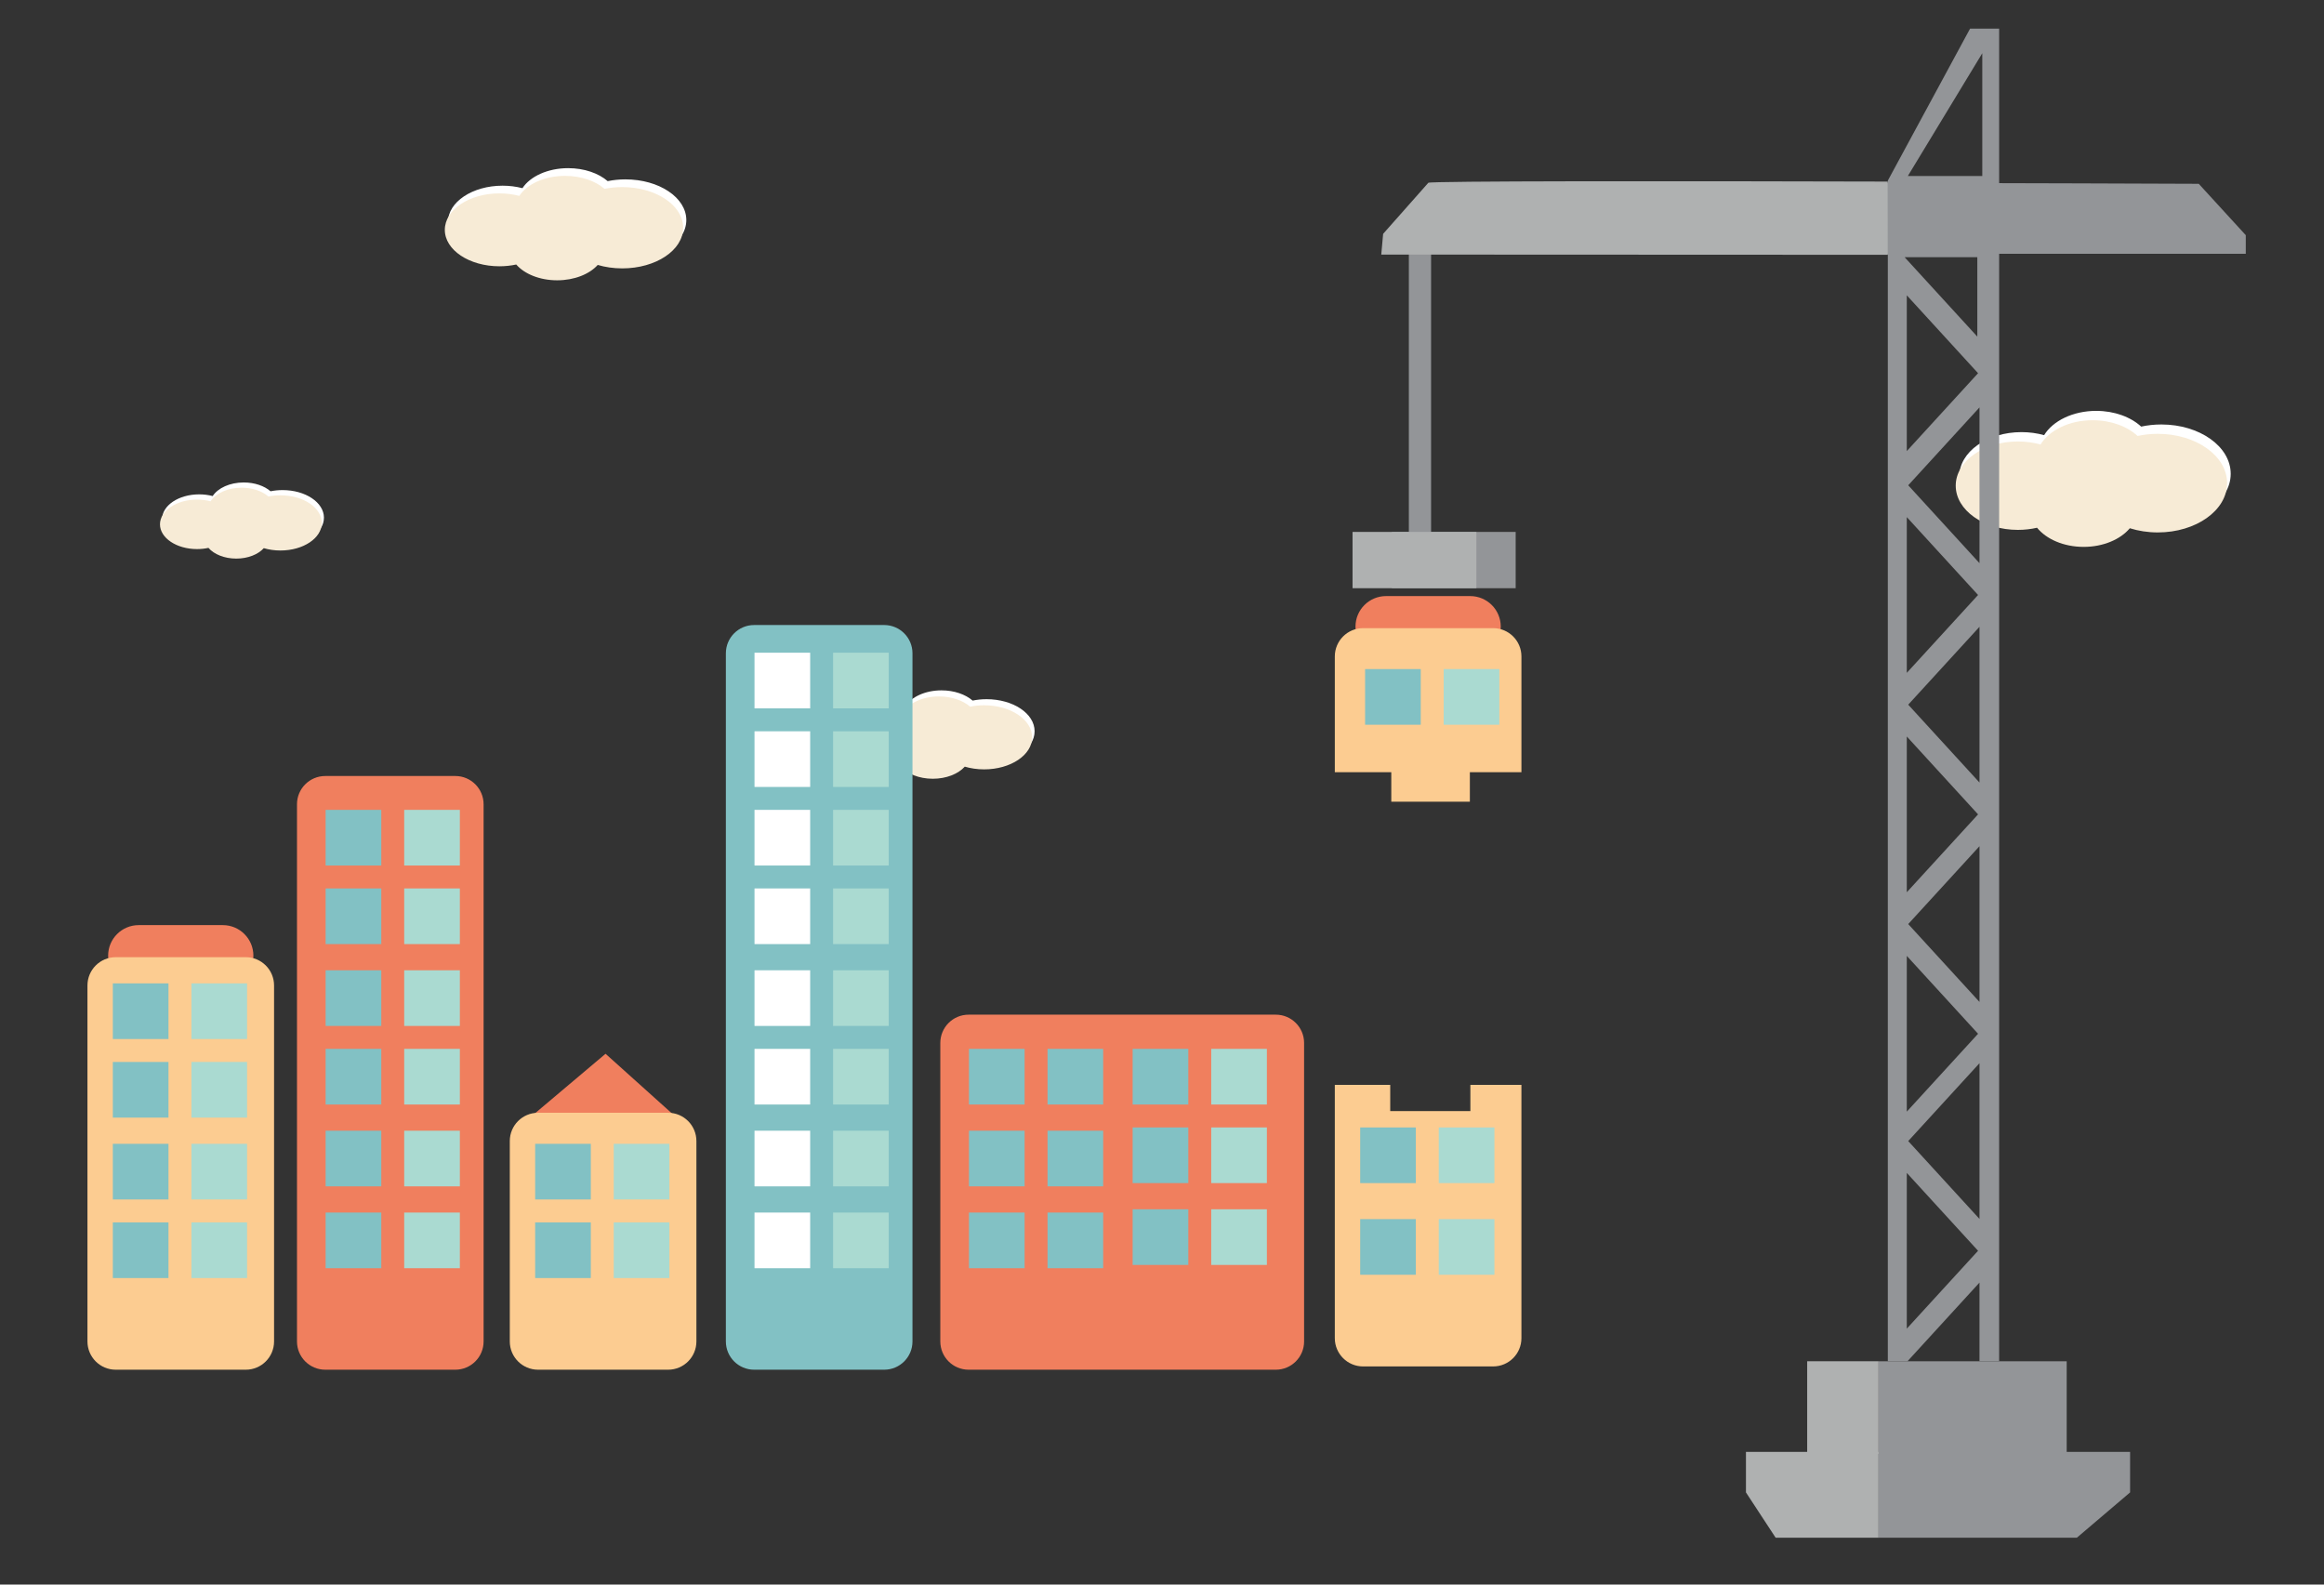 <?xml version="1.0" encoding="utf-8"?>
<!-- Generator: Adobe Illustrator 15.1.0, SVG Export Plug-In . SVG Version: 6.00 Build 0)  -->
<!DOCTYPE svg PUBLIC "-//W3C//DTD SVG 1.1//EN" "http://www.w3.org/Graphics/SVG/1.1/DTD/svg11.dtd">
<svg version="1.1" id="Layer_1" xmlns="http://www.w3.org/2000/svg" xmlns:xlink="http://www.w3.org/1999/xlink" x="0px" y="0px"
	 width="440px" height="300px" viewBox="0 0 440 300" enable-background="new 0 0 440 300" xml:space="preserve">
<rect x="0" y="0" width="440" height="300" fill="#333333" stroke="none"/>
<path fill="#FCCC91" d="M278.386,205.394v4.959H263.21v-4.959h-10.492v47.951c0,2.959,2.397,5.355,5.355,5.355h24.622
	c2.957,0,5.354-2.396,5.354-5.355v-47.951H278.386z"/>
<path fill="#F07F5E" d="M278.348,124.426H262.42c-3.196,0-5.786-2.592-5.786-5.787l0,0c0-3.196,2.59-5.786,5.786-5.786h15.928
	c3.196,0,5.787,2.59,5.787,5.786l0,0C284.135,121.834,281.544,124.426,278.348,124.426z"/>
<path fill="#FCCC91" d="M278.287,151.777v-5.579h9.763V124.28c0-2.957-2.397-5.355-5.354-5.355h-24.622
	c-2.958,0-5.355,2.398-5.355,5.355v21.919h10.692v5.579H278.287z"/>
<rect x="266.736" y="47.448" fill="#939598" width="4.208" height="54.124"/>
<rect x="263.513" y="100.706" fill="#939598" width="23.448" height="10.657"/>
<rect x="256.075" y="100.706" fill="#AFB1B1" width="23.448" height="10.657"/>
<g>
	<path fill="#FFFFFF" d="M409.207,80.363c-1.33,0-2.612,0.142-3.822,0.403c-1.966-1.81-5.048-2.978-8.514-2.978
		c-4.414,0-8.205,1.892-9.861,4.598c-1.329-0.37-2.772-0.574-4.284-0.574c-6.501,0-11.771,3.747-11.771,8.368
		s5.27,8.369,11.771,8.369c1.266,0,2.483-0.144,3.625-0.406c1.761,2.167,5.052,3.625,8.822,3.625c3.717,0,6.965-1.415,8.745-3.526
		c1.618,0.507,3.406,0.791,5.289,0.791c7.251,0,13.129-4.18,13.129-9.335C422.336,84.542,416.458,80.363,409.207,80.363z"/>
	<path fill="#F7EBD6" d="M408.528,82.134c-1.329,0-2.612,0.142-3.823,0.403c-1.966-1.811-5.046-2.978-8.513-2.978
		c-4.415,0-8.205,1.892-9.861,4.598c-1.328-0.37-2.772-0.575-4.285-0.575c-6.501,0-11.771,3.747-11.771,8.369
		s5.27,8.369,11.771,8.369c1.266,0,2.483-0.145,3.626-0.406c1.761,2.166,5.051,3.625,8.823,3.625c3.715,0,6.965-1.415,8.743-3.528
		c1.618,0.507,3.407,0.792,5.29,0.792c7.25,0,13.128-4.18,13.128-9.335S415.778,82.134,408.528,82.134z"/>
</g>
<g>
	<path fill="#FFFFFF" d="M186.791,132.375c-0.92,0-1.809,0.093-2.647,0.262c-1.36-1.177-3.494-1.936-5.893-1.936
		c-3.057,0-5.682,1.23-6.827,2.988c-0.92-0.24-1.919-0.373-2.966-0.373c-4.501,0-8.149,2.436-8.149,5.439
		c0,3.004,3.647,5.439,8.149,5.439c0.876,0,1.719-0.094,2.509-0.264c1.22,1.408,3.498,2.356,6.109,2.356
		c2.571,0,4.822-0.918,6.053-2.292c1.121,0.329,2.359,0.514,3.663,0.514c5.02,0,9.089-2.717,9.089-6.067
		C195.88,135.092,191.811,132.375,186.791,132.375z"/>
	<path fill="#F7EBD6" d="M186.321,133.527c-0.921,0-1.809,0.092-2.646,0.262c-1.361-1.177-3.494-1.936-5.894-1.936
		c-3.056,0-5.68,1.23-6.827,2.989c-0.919-0.24-1.919-0.374-2.966-0.374c-4.5,0-8.148,2.435-8.148,5.439s3.648,5.439,8.148,5.439
		c0.876,0,1.72-0.094,2.511-0.264c1.219,1.408,3.497,2.356,6.108,2.356c2.572,0,4.821-0.92,6.054-2.292
		c1.12,0.331,2.358,0.515,3.662,0.515c5.019,0,9.089-2.716,9.089-6.067C195.41,136.243,191.34,133.527,186.321,133.527z"/>
</g>
<g>
	<path fill="#FFFFFF" d="M118.41,33.96c-1.168,0-2.295,0.117-3.357,0.332c-1.727-1.493-4.433-2.455-7.477-2.455
		c-3.877,0-7.208,1.56-8.661,3.792c-1.167-0.305-2.435-0.474-3.763-0.474c-5.71,0-10.338,3.088-10.338,6.899
		c0,3.811,4.628,6.9,10.338,6.9c1.111,0,2.181-0.118,3.184-0.335c1.546,1.786,4.437,2.99,7.75,2.99c3.262,0,6.116-1.168,7.679-2.909
		c1.422,0.418,2.993,0.653,4.646,0.653c6.368,0,11.529-3.446,11.529-7.697C129.939,37.406,124.777,33.96,118.41,33.96z"/>
	<path fill="#F7EBD6" d="M117.813,35.42c-1.168,0-2.295,0.116-3.358,0.332c-1.726-1.493-4.432-2.455-7.476-2.455
		c-3.877,0-7.207,1.56-8.662,3.791c-1.167-0.304-2.435-0.474-3.763-0.474c-5.709,0-10.337,3.09-10.337,6.9
		c0,3.812,4.628,6.9,10.337,6.9c1.111,0,2.181-0.118,3.185-0.335c1.546,1.786,4.436,2.989,7.749,2.989
		c3.263,0,6.116-1.167,7.679-2.908c1.422,0.419,2.993,0.652,4.646,0.652c6.367,0,11.529-3.445,11.529-7.696
		C129.343,38.866,124.181,35.42,117.813,35.42z"/>
</g>
<g>
	<path fill="#FFFFFF" d="M53.502,92.784c-0.793,0-1.558,0.079-2.279,0.225c-1.172-1.013-3.009-1.667-5.076-1.667
		c-2.632,0-4.892,1.059-5.879,2.573c-0.792-0.206-1.653-0.321-2.555-0.321c-3.876,0-7.018,2.098-7.018,4.684
		c0,2.587,3.141,4.684,7.018,4.684c0.754,0,1.481-0.08,2.162-0.227c1.049,1.212,3.011,2.028,5.26,2.028
		c2.215,0,4.152-0.791,5.213-1.974c0.965,0.285,2.031,0.443,3.154,0.443c4.322,0,7.827-2.339,7.827-5.225
		C61.33,95.124,57.825,92.784,53.502,92.784z"/>
	<path fill="#F7EBD6" d="M53.097,93.774c-0.792,0-1.557,0.08-2.279,0.226c-1.172-1.013-3.009-1.667-5.076-1.667
		c-2.632,0-4.893,1.06-5.879,2.574c-0.792-0.207-1.654-0.321-2.556-0.321c-3.875,0-7.018,2.098-7.018,4.684
		c0,2.588,3.143,4.685,7.018,4.685c0.755,0,1.481-0.081,2.162-0.228c1.05,1.212,3.012,2.029,5.26,2.029
		c2.216,0,4.153-0.792,5.214-1.975c0.965,0.284,2.031,0.443,3.153,0.443c4.323,0,7.828-2.339,7.828-5.224
		S57.42,93.774,53.097,93.774z"/>
</g>
<line fill="#3D9680" x1="363.144" y1="51.456" x2="369.882" y2="58.818"/>
<polygon fill="#3D9680" points="369.882,48.368 369.882,41.004 363.144,41.004 "/>
<path fill="#939598" d="M270.881,34.848l-8.597,9.392l-0.323,3.81H425.19v-3.524l-8.902-9.726
	C416.288,34.8,271.465,34.21,270.881,34.848z"/>
<path fill="#AFB1B1" d="M357.408,34.378c-41.689-0.116-86.648-0.112-86.983,0.229l-8.558,9.666l-0.353,3.924l95.915,0.041
	L357.408,34.378z"/>
<path fill="#939598" d="M372.992,5.417l-15.573,28.775v223.525h3.726l13.63-14.891v14.447v0.443h3.72V5.417H372.992z
	 M374.362,48.691v15.038l-13.766-15.038H374.362z M374.504,70.657L361.011,85.4V55.914L374.504,70.657z M374.504,112.645
	l-13.493,14.743V97.902L374.504,112.645z M374.504,154.181l-13.493,14.743v-29.486L374.504,154.181z M374.504,195.716
	l-13.493,14.743v-29.484L374.504,195.716z M361.011,251.544v-29.485l13.493,14.742L361.011,251.544z M374.774,230.775
	l-13.494-14.742l13.494-14.743V230.775z M374.774,189.69l-13.494-14.742l13.494-14.742V189.69z M374.774,148.155l-13.494-14.743
	l13.494-14.743V148.155z M374.774,106.619L361.28,91.876l13.494-14.742V106.619z M375.302,10.079v23.242h-14.091L375.302,10.079z"/>
<path fill="#F07F5E" d="M42.187,186.72H26.259c-3.196,0-5.787-2.592-5.787-5.787l0,0c0-3.195,2.591-5.785,5.787-5.785h15.928
	c3.196,0,5.787,2.59,5.787,5.785l0,0C47.974,184.128,45.383,186.72,42.187,186.72z"/>
<path fill="#FCCC91" d="M46.534,259.32H21.912c-2.958,0-5.354-2.397-5.354-5.354v-67.392c0-2.958,2.397-5.355,5.354-5.355h24.622
	c2.957,0,5.354,2.397,5.354,5.355v67.392C51.889,256.923,49.491,259.32,46.534,259.32z"/>
<path fill="#F07F5E" d="M86.204,259.32H61.582c-2.957,0-5.354-2.397-5.354-5.354V152.273c0-2.958,2.397-5.355,5.354-5.355h24.622
	c2.958,0,5.355,2.397,5.355,5.355v101.694C91.559,256.923,89.161,259.32,86.204,259.32z"/>
<rect x="21.361" y="186.179" fill="#82C1C4" width="10.538" height="10.537"/>
<rect x="36.238" y="186.179" fill="#AADAD1" width="10.537" height="10.537"/>
<rect x="21.361" y="201.055" fill="#82C1C4" width="10.538" height="10.537"/>
<rect x="36.238" y="201.055" fill="#AADAD1" width="10.537" height="10.537"/>
<rect x="21.361" y="216.552" fill="#82C1C4" width="10.538" height="10.537"/>
<rect x="36.238" y="216.552" fill="#AADAD1" width="10.537" height="10.537"/>
<rect x="21.361" y="231.428" fill="#82C1C4" width="10.538" height="10.537"/>
<rect x="36.238" y="231.428" fill="#AADAD1" width="10.537" height="10.537"/>
<rect x="258.452" y="126.673" fill="#82C1C4" width="10.537" height="10.537"/>
<rect x="273.328" y="126.673" fill="#AADAD1" width="10.538" height="10.537"/>
<rect x="257.522" y="230.808" fill="#82C1C4" width="10.537" height="10.537"/>
<rect x="272.398" y="230.808" fill="#AADAD1" width="10.537" height="10.537"/>
<rect x="257.522" y="213.452" fill="#82C1C4" width="10.537" height="10.538"/>
<rect x="272.398" y="213.452" fill="#AADAD1" width="10.537" height="10.538"/>
<polygon fill="#F07F5E" points="128.285,231.038 100.123,231.038 100.123,211.759 114.648,199.505 128.285,211.759 "/>
<path fill="#FCCC91" d="M126.495,259.32h-24.623c-2.958,0-5.354-2.397-5.354-5.354v-37.935c0-2.958,2.397-5.354,5.354-5.354h24.623
	c2.957,0,5.354,2.396,5.354,5.354v37.935C131.849,256.923,129.452,259.32,126.495,259.32z"/>
<rect x="101.322" y="216.552" fill="#82C1C4" width="10.537" height="10.537"/>
<rect x="116.198" y="216.552" fill="#AADAD1" width="10.537" height="10.537"/>
<rect x="101.322" y="231.428" fill="#82C1C4" width="10.537" height="10.537"/>
<rect x="116.198" y="231.428" fill="#AADAD1" width="10.537" height="10.537"/>
<rect x="61.651" y="153.327" fill="#82C1C4" width="10.538" height="10.537"/>
<rect x="76.527" y="153.327" fill="#AADAD1" width="10.537" height="10.537"/>
<rect x="61.651" y="168.203" fill="#82C1C4" width="10.538" height="10.537"/>
<rect x="76.527" y="168.203" fill="#AADAD1" width="10.537" height="10.537"/>
<rect x="61.651" y="183.699" fill="#82C1C4" width="10.538" height="10.537"/>
<rect x="76.527" y="183.699" fill="#AADAD1" width="10.537" height="10.537"/>
<rect x="61.651" y="198.575" fill="#82C1C4" width="10.538" height="10.538"/>
<rect x="76.527" y="198.575" fill="#AADAD1" width="10.537" height="10.538"/>
<rect x="61.651" y="214.072" fill="#82C1C4" width="10.538" height="10.536"/>
<rect x="76.527" y="214.072" fill="#AADAD1" width="10.537" height="10.536"/>
<rect x="61.651" y="229.567" fill="#82C1C4" width="10.538" height="10.538"/>
<rect x="76.527" y="229.567" fill="#AADAD1" width="10.537" height="10.538"/>
<path fill="#82C1C4" d="M167.404,259.32h-24.623c-2.958,0-5.354-2.397-5.354-5.354V123.688c0-2.958,2.397-5.355,5.354-5.355h24.623
	c2.957,0,5.354,2.398,5.354,5.355v130.279C172.758,256.923,170.361,259.32,167.404,259.32z"/>
<rect x="142.851" y="153.327" fill="#FFFFFF" width="10.538" height="10.537"/>
<rect x="157.727" y="153.327" fill="#AADAD1" width="10.538" height="10.537"/>
<rect x="142.851" y="168.203" fill="#FFFFFF" width="10.538" height="10.537"/>
<rect x="157.727" y="168.203" fill="#AADAD1" width="10.538" height="10.537"/>
<rect x="142.851" y="123.575" fill="#FFFFFF" width="10.538" height="10.537"/>
<rect x="157.727" y="123.575" fill="#AADAD1" width="10.538" height="10.537"/>
<rect x="142.851" y="138.451" fill="#FFFFFF" width="10.538" height="10.537"/>
<rect x="157.727" y="138.451" fill="#AADAD1" width="10.538" height="10.537"/>
<rect x="142.851" y="183.699" fill="#FFFFFF" width="10.538" height="10.537"/>
<rect x="157.727" y="183.699" fill="#AADAD1" width="10.538" height="10.537"/>
<rect x="142.851" y="198.575" fill="#FFFFFF" width="10.538" height="10.538"/>
<rect x="157.727" y="198.575" fill="#AADAD1" width="10.538" height="10.538"/>
<rect x="142.851" y="214.072" fill="#FFFFFF" width="10.538" height="10.536"/>
<rect x="157.727" y="214.072" fill="#AADAD1" width="10.538" height="10.536"/>
<rect x="142.851" y="229.567" fill="#FFFFFF" width="10.538" height="10.538"/>
<rect x="157.727" y="229.567" fill="#AADAD1" width="10.538" height="10.538"/>
<path fill="#F07F5E" d="M241.548,259.32h-58.166c-2.958,0-5.354-2.397-5.354-5.354v-56.509c0-2.957,2.397-5.354,5.354-5.354h58.166
	c2.957,0,5.355,2.396,5.355,5.354v56.509C246.903,256.923,244.505,259.32,241.548,259.32z"/>
<rect x="214.443" y="198.575" fill="#82C1C4" width="10.538" height="10.538"/>
<rect x="229.319" y="198.575" fill="#AADAD1" width="10.537" height="10.538"/>
<rect x="214.443" y="213.451" fill="#82C1C4" width="10.538" height="10.539"/>
<rect x="229.319" y="213.451" fill="#AADAD1" width="10.537" height="10.539"/>
<rect x="214.443" y="228.948" fill="#82C1C4" width="10.538" height="10.536"/>
<rect x="229.319" y="228.948" fill="#AADAD1" width="10.537" height="10.536"/>
<rect x="183.451" y="198.575" fill="#82C1C4" width="10.537" height="10.538"/>
<rect x="198.327" y="198.575" fill="#82C1C4" width="10.538" height="10.538"/>
<rect x="183.451" y="214.072" fill="#82C1C4" width="10.537" height="10.536"/>
<rect x="198.327" y="214.072" fill="#82C1C4" width="10.538" height="10.536"/>
<rect x="183.451" y="229.567" fill="#82C1C4" width="10.537" height="10.538"/>
<rect x="198.327" y="229.567" fill="#82C1C4" width="10.538" height="10.538"/>
<polygon fill="#939598" points="391.285,274.874 391.285,257.718 355.663,257.718 355.663,291.128 393.207,291.128 403.288,282.55 
	403.288,274.874 "/>
<polygon fill="#AFB1B1" points="355.663,274.874 355.663,291.128 336.18,291.128 330.559,282.55 330.559,274.874 "/>
<rect x="342.153" y="257.718" fill="#AFB1B1" width="13.51" height="17.539"/>
</svg>
